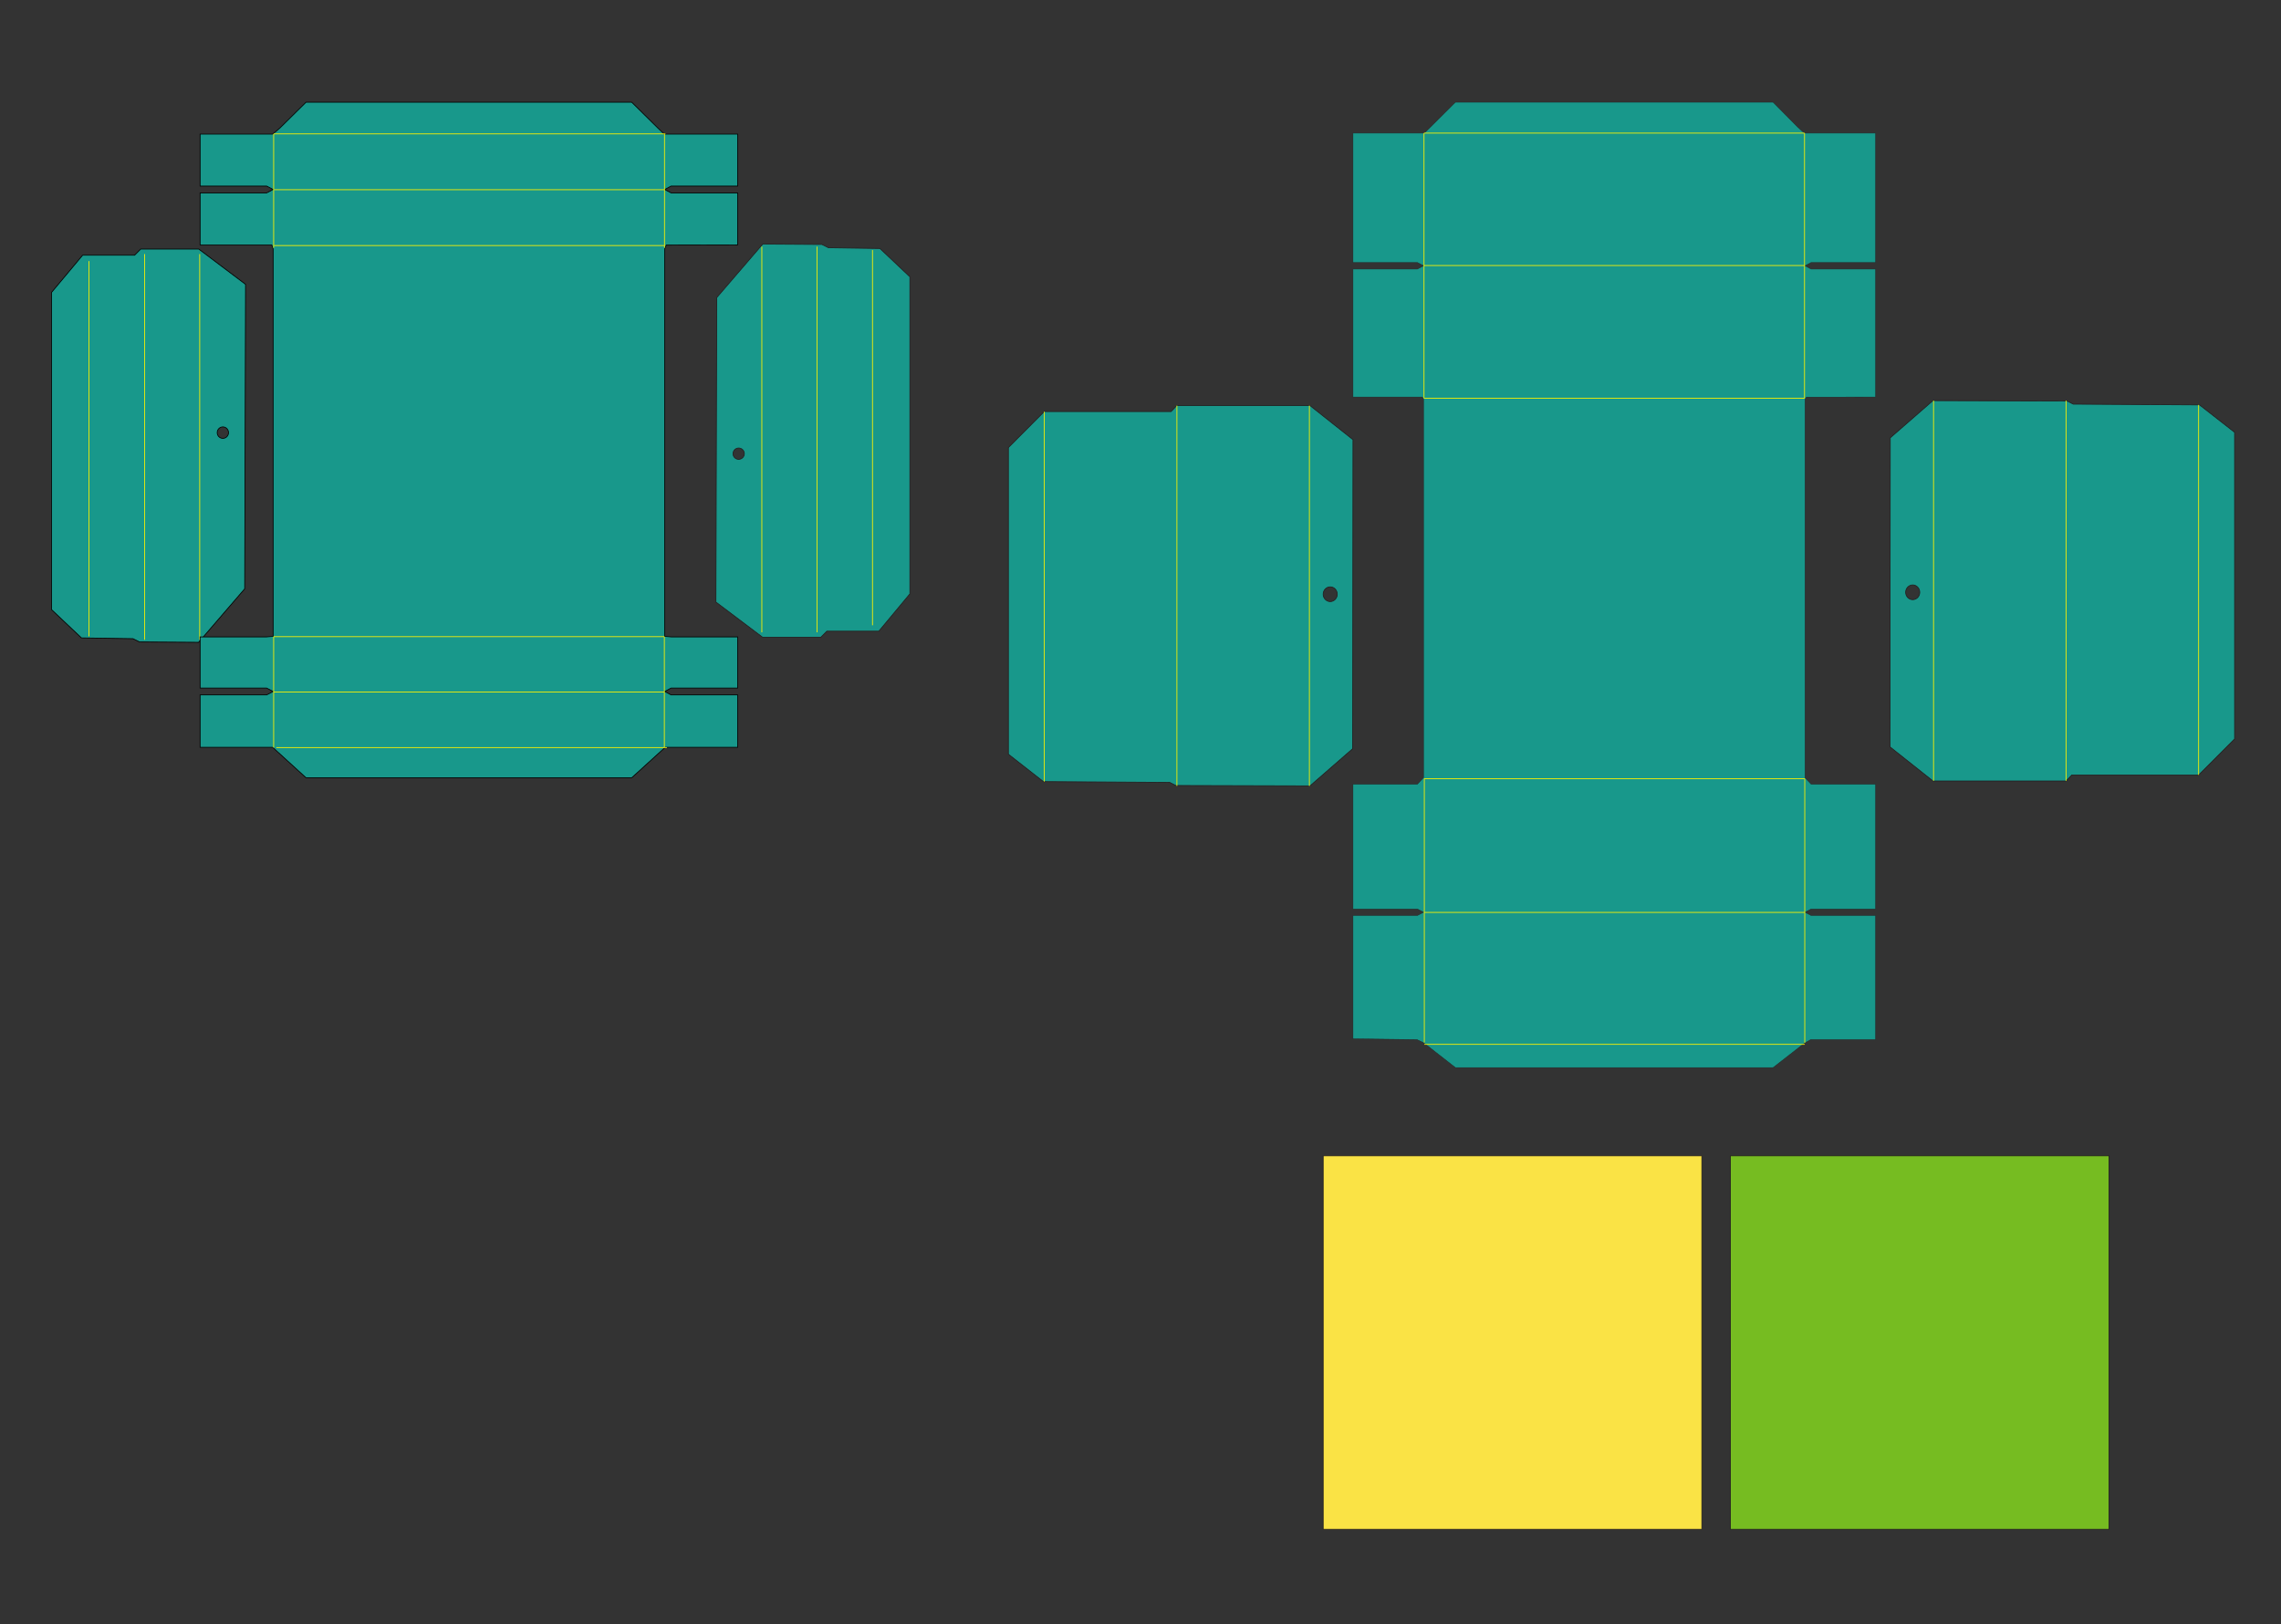 <?xml version="1.0" encoding="utf-8"?>
<!-- Generator: Adobe Illustrator 26.4.1, SVG Export Plug-In . SVG Version: 6.00 Build 0)  -->
<svg version="1.1" id="Layer_1" xmlns="http://www.w3.org/2000/svg" xmlns:xlink="http://www.w3.org/1999/xlink" x="0px" y="0px"
	 viewBox="0 0 2945.6 2097.8" style="enable-background:new 0 0 2945.6 2097.8;" xml:space="preserve">
<rect x="0" y="0" width="2945.6" height="2097.8" fill="#333333" stroke="none"/>
<style type="text/css">
	.st0{fill:#18988B;stroke:#030202;stroke-miterlimit:10;}
	.st1{fill:#18988B;stroke:#FFF200;stroke-miterlimit:10;}
	.st2{fill:#18988B;stroke:#231F20;stroke-miterlimit:10;}
	.st3{fill:#18988B;stroke:#231F20;stroke-width:0.5;stroke-miterlimit:10;}
	.st4{fill:none;stroke:#FFF200;stroke-miterlimit:10;}
	.st5{fill:#76BC21;stroke:#FFF200;stroke-miterlimit:10;}
	.st6{fill:#76BC21;stroke:#231F20;stroke-miterlimit:10;}
	.st7{fill:#FAE345;stroke:#231F20;stroke-miterlimit:10;}
</style>
<g>
	<g>
		<path class="st0" d="M106.7,329.6h67.1l8-8h74.8l60.5,45.6L316,760.4l-59.5,69.1l-76.4-0.5l-8.4-4.2l-66.5-1l-38.7-36.6V377.7
			L106.7,329.6L106.7,329.6z M287.8,566.1c4.1,0,7.3-3.3,7.3-7.4c0-4.1-3.3-7.4-7.3-7.4s-7.3,3.3-7.3,7.4S283.7,566.1,287.8,566.1z"
			/>
		<path class="st1" d="M257.9,826.2V328.1 M186.7,826.2V328.1 M114.9,821.8V337.2"/>
	</g>
	<g>
		<path class="st2" d="M1134.9,815.1h-67.1l-8,8H985l-60.5-45.6l1.1-393.2l59.4-69.1l76.4,0.5l8.4,4.2l66.5,1l38.7,36.6v409.4
			L1134.9,815.1L1134.9,815.1z M953.9,578.6c-4.1,0-7.3,3.3-7.3,7.3c0,4.1,3.3,7.3,7.3,7.3s7.3-3.3,7.3-7.3S957.9,578.6,953.9,578.6
			L953.9,578.6z"/>
		<path class="st1" d="M983.8,318.5v498.1 M1055,318.5v498.1 M1126.7,322.9v484.6"/>
	</g>
	<g>
		<polygon class="st0" points="952.6,240.3 952.6,173.2 857.7,173.2 849.5,165.3 815.8,132 617.9,132 593.1,132 395.2,132 
			361.5,165.3 352.2,173.2 258.4,173.2 258.4,240.3 344.4,240.3 352.7,244.7 344.4,249.1 258.4,249.1 258.4,316.4 351,316.4 
			352.7,321.3 352.7,821.8 344.4,822.5 258.4,822.5 258.4,888.6 344.4,888.6 352.7,893 344.4,897.4 258.4,897.4 258.4,965.1 
			352.1,965.1 395.2,1004.4 593.1,1004.4 617.9,1004.4 815.8,1004.4 859,965.1 952.6,965.1 952.6,897.4 866.6,897.4 858.4,893 
			866.6,888.6 952.6,888.6 952.6,822.5 866.6,822.5 858.4,821.8 858.4,321.3 860.4,316.5 952.6,316.3 952.6,249.1 866.6,249.1 
			858.4,244.7 866.6,240.3 		"/>
		<path class="st1" d="M353.4,822.2v143.2 M857.9,822.2v143.2 M861.2,965.4H356.7 M857.9,893.7H353.4 M857.9,822.2H353.4"/>
		<path class="st1" d="M858.7,317.1H354.2 M858.7,245H354.2 M859.3,172.9H353.6 M858.1,172.9V320 M353.4,172.9V320"/>
	</g>
	<g>
		<g>
			<polygon class="st3" points="2422,339 2422,171.9 2330,171.9 2321.5,164.2 2321.5,164.2 2289.7,132 2101.6,132 2077.6,132 
				1879.5,132 1847.2,164.2 1847.2,164.2 1839.2,171.9 1747.2,171.9 1747.2,339 1830.4,339 1838.3,343.2 1830.4,347.5 1747.2,347.5 
				1747.2,512.7 1836.7,512.7 1838.3,515.3 1838.3,1004.3 1830.4,1012.7 1747.2,1012.7 1747.2,1173.9 1830.4,1173.9 1838.3,1178.1 
				1830.4,1182.3 1747.2,1182.3 1747.2,1341.5 1829.8,1342.5 1838.5,1346.7 1879.5,1378.7 2077.6,1378.7 2101.6,1378.7 
				2289.7,1378.7 2330.4,1347 2338.4,1342.5 2422,1342.5 2422,1182.3 2338.8,1182.3 2330.9,1178.1 2338.8,1173.9 2422,1173.9 
				2422,1012.7 2338.8,1012.7 2330.9,1004.3 2330.9,515.3 2332.8,512.8 2422,512.7 2422,347.5 2338.8,347.5 2330.9,343.2 
				2338.8,339 			"/>
			<line class="st4" x1="2330.6" y1="1348.7" x2="1839.3" y2="1348.7"/>
			<line class="st4" x1="2330.6" y1="1178.3" x2="1839.3" y2="1178.3"/>
			<line class="st4" x1="2330.6" y1="1005.7" x2="1839.3" y2="1005.7"/>
			<path class="st1" d="M1838.9,171.9v342.3 M2330.3,171.9v342.7 M2330.3,514.3h-491.4 M2330.3,342.9h-491.4 M2330.3,171.9h-491.4"
				/>
		</g>
		<g>
			<path class="st2" d="M2840.4,522.9l-163.1-1l-7.8-4l-173.4-0.5l-55.1,48l-0.4,399.1l55.6,44.1h171.9l7.4-7.8h163.8l46.4-46.5
				v-396L2840.4,522.9L2840.4,522.9z M2470,774.4c-5.1,0-9.1-4.3-9.1-9.5s4.1-9.5,9.1-9.5s9.1,4.3,9.1,9.5S2475.1,774.4,2470,774.4z
				"/>
			<path class="st1" d="M2496.9,517.3v491.1 M2668,517.3v491.1 M2839.2,522.9v477.8"/>
		</g>
		<g>
			<path class="st2" d="M1347.4,1009.4l163.1,1l7.8,4l173.4,0.5l55.1-48l0.4-399.1l-55.6-44.1h-171.9l-7.4,7.8h-163.8l-46.3,46.5
				v396L1347.4,1009.4L1347.4,1009.4z M1717.8,757.9c5.1,0,9.1,4.3,9.1,9.5s-4.1,9.5-9.1,9.5s-9.1-4.3-9.1-9.5
				S1712.7,757.9,1717.8,757.9z"/>
			<path class="st1" d="M1690.9,1015V523.8 M1519.8,1015V523.8 M1348.6,1009.4V531.6"/>
		</g>
		<path class="st5" d="M1839.3,1005.4v341 M2330.6,1005.7v341"/>
	</g>
	<rect x="2234.6" y="1492.6" class="st6" width="489" height="482.4"/>
	<rect x="1708.7" y="1492.6" class="st7" width="489" height="482.4"/>
</g>
</svg>
